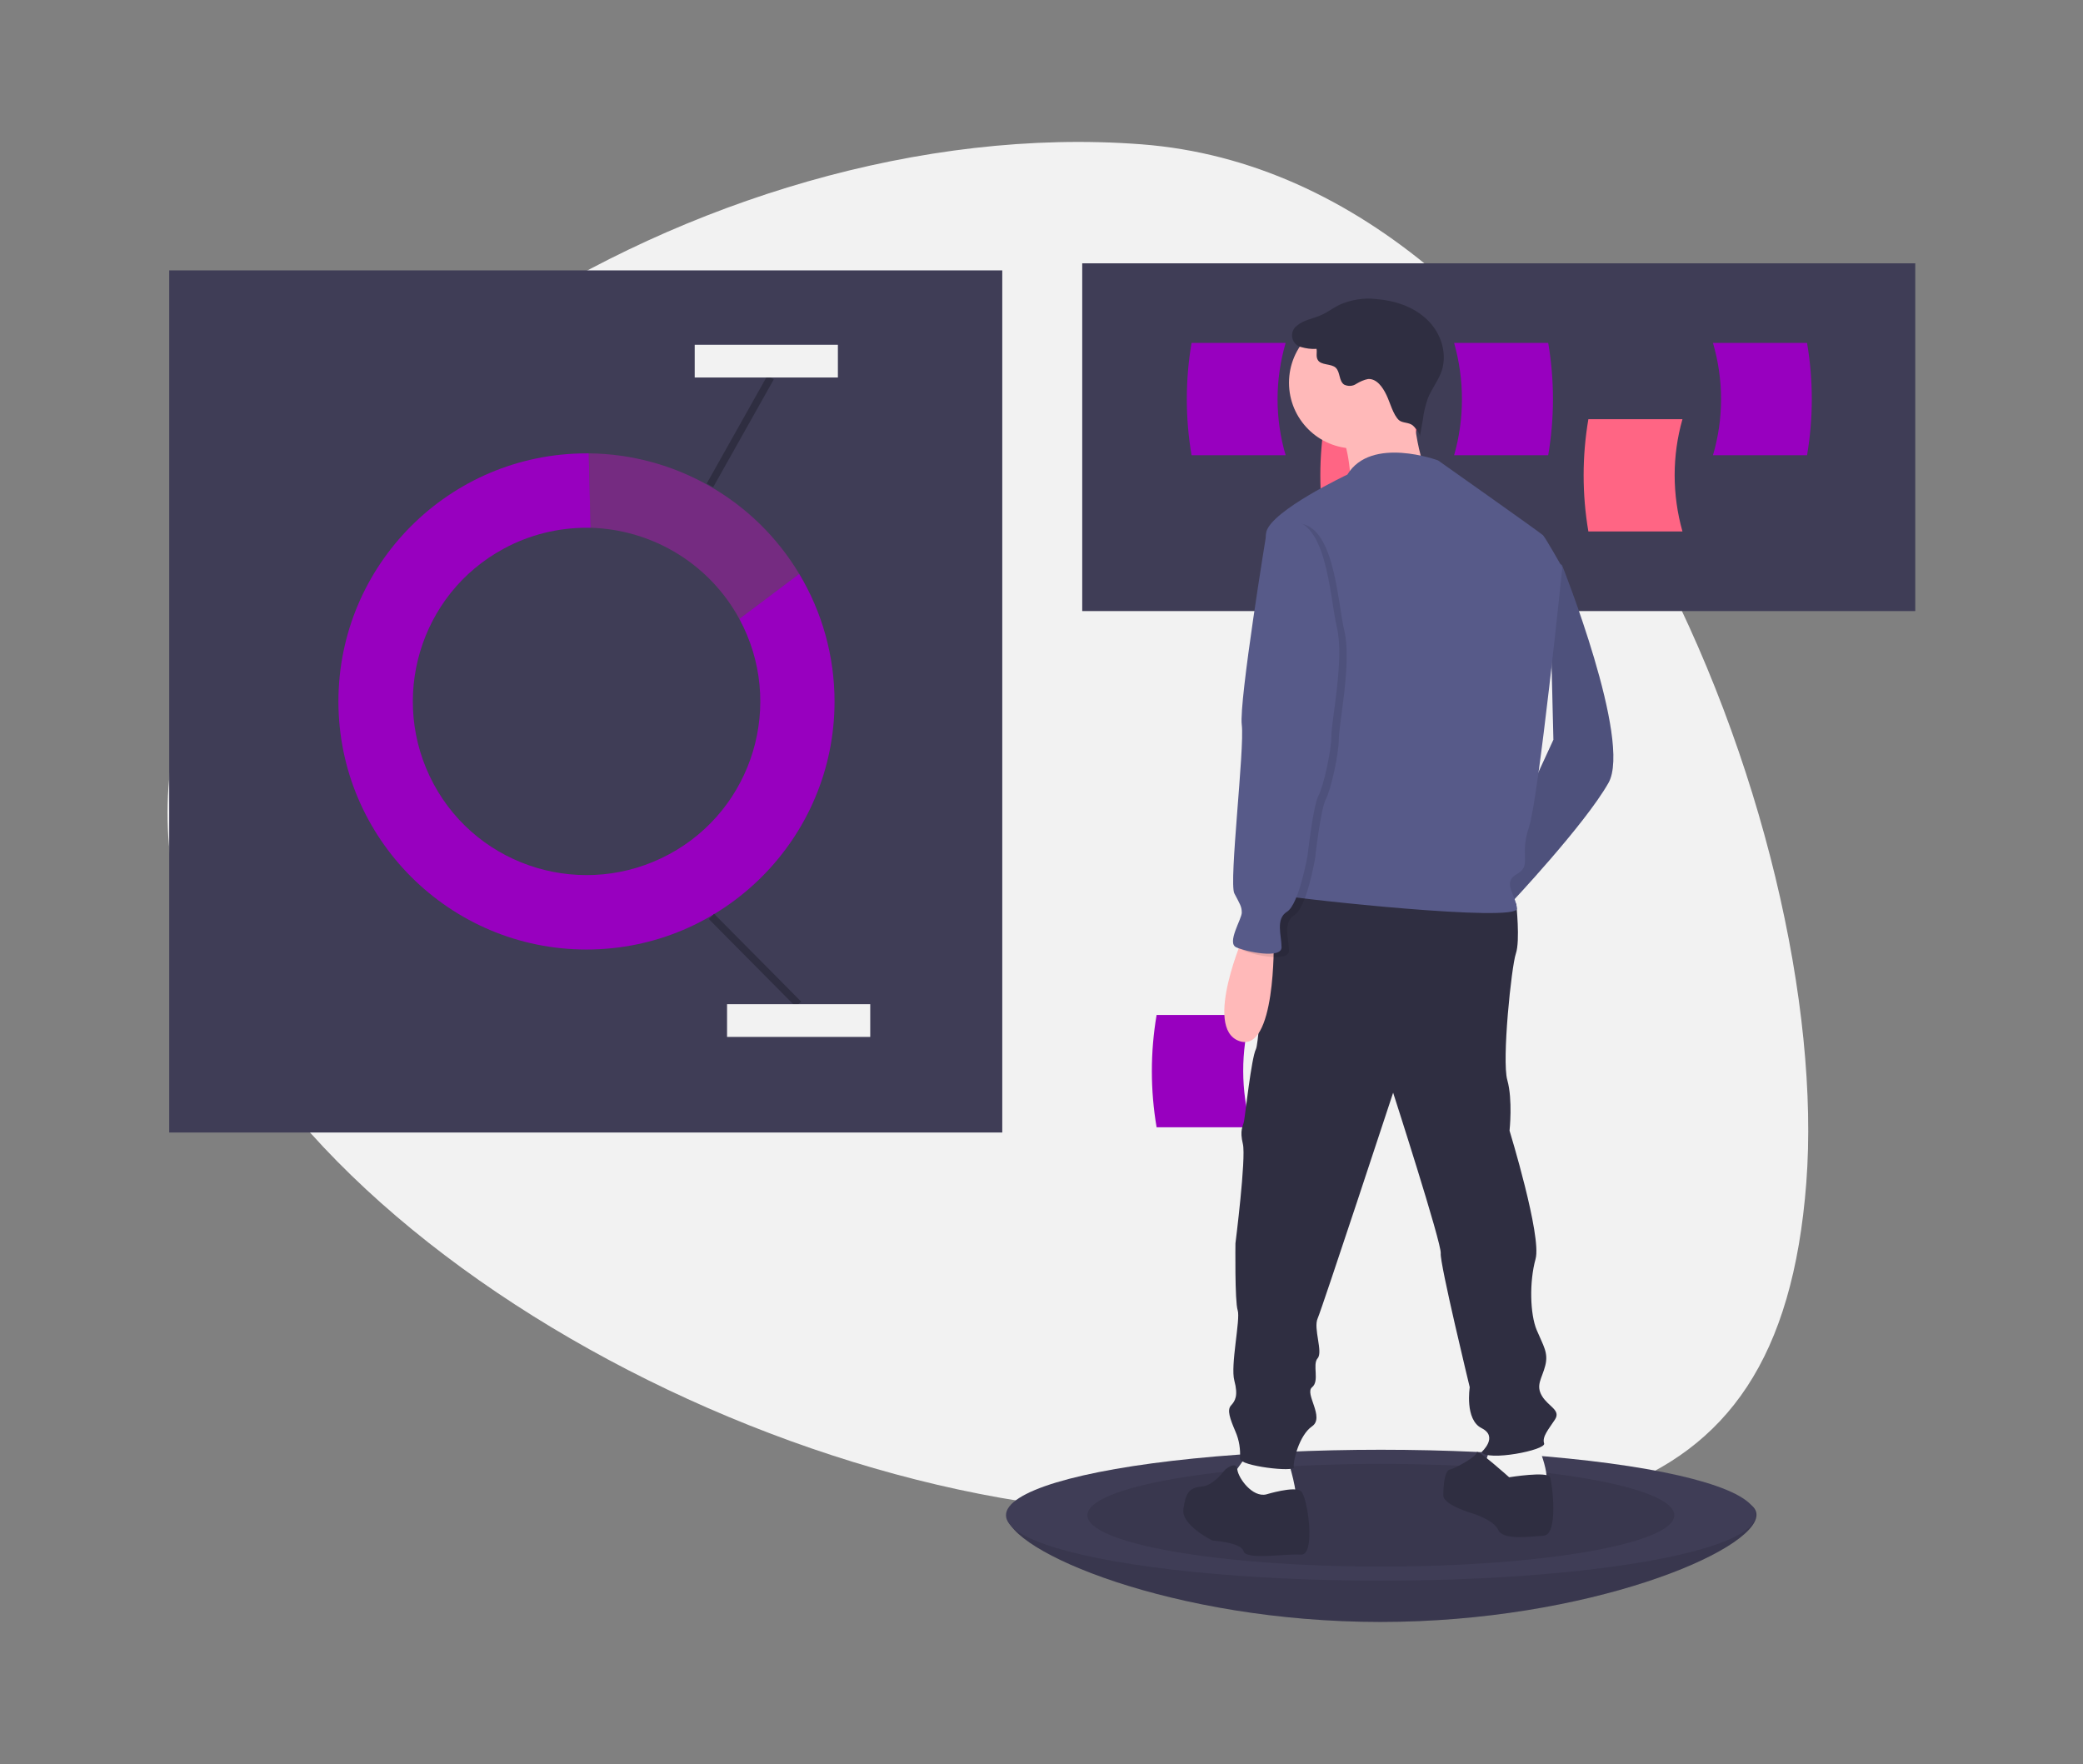 <?xml version="1.0" encoding="utf-8"?>
<!-- Generator: Adobe Illustrator 24.1.0, SVG Export Plug-In . SVG Version: 6.00 Build 0)  -->
<svg version="1.1" id="レイヤー_1" xmlns="http://www.w3.org/2000/svg" xmlns:xlink="http://www.w3.org/1999/xlink" x="0px"
	 y="0px" viewBox="0 0 560.1 474.4" style="enable-background:new 0 0 560.1 474.4;" xml:space="preserve">
<rect x="0" y="0" width="560.1" height="474.4" fill="#808080" stroke="none"/>
<style type="text/css">
	.st0{fill:#F2F2F2;}
	.st1{fill:#3F3D56;}
	.st2{fill:none;}
	.st3{fill:#9800BF;}
	.st4{opacity:0.3;fill:#F500E7;enable-background:new    ;}
	.st5{fill:none;stroke:#2F2E41;stroke-width:2;stroke-miterlimit:10;}
	.st6{fill:#FF6584;}
	.st7{opacity:0.1;enable-background:new    ;}
	.st8{fill:#575A89;}
	.st9{fill:#2F2E41;}
	.st10{fill:#FFB9B9;}
</style>
<g id="レイヤー_2_1_">
	<g id="レイヤー_2-2">
		<path class="st0" d="M297,406.3C179,397.3,38.2,305.9,45.3,211.7S188.9,29.8,306.9,38.8s186,185,178.8,279.2
			S415.1,415.3,297,406.3z"/>
		<rect x="45.5" y="72.7" class="st1" width="224" height="231.8"/>
		<path class="st2" d="M158.8,141.9h-1.1c-25.8,0-46.7,20.9-46.7,46.8c0,25.8,20.9,46.7,46.8,46.7c25.8,0,46.7-20.9,46.7-46.8
			c0-7.8-1.9-15.4-5.6-22.2l-38.7,29.1L158.8,141.9z"/>
		<path class="st3" d="M198.8,166.4c12.3,22.7,3.8,51.1-18.9,63.3s-51.1,3.8-63.3-18.9s-3.8-51.1,18.9-63.3
			c6.8-3.7,14.5-5.6,22.2-5.6h1.1l-0.5-20h-0.6c-36.8,0-66.7,29.9-66.7,66.7c0,36.8,29.9,66.7,66.7,66.7s66.7-29.9,66.7-66.7
			c0-12.1-3.3-24-9.5-34.3L198.8,166.4z"/>
		<path class="st4" d="M198.8,166.4l16.1-12.1c-11.9-19.9-33.4-32.2-56.6-32.4l0.5,20C175.6,142.4,190.8,151.7,198.8,166.4z"/>
		<line class="st5" x1="191.3" y1="246.4" x2="214.7" y2="270"/>
		<line class="st5" x1="207.2" y1="101.5" x2="190.9" y2="130.5"/>
		<rect x="195.5" y="270" class="st0" width="38.5" height="8.8"/>
		<rect x="186.8" y="92.7" class="st0" width="38.5" height="8.8"/>
		<rect x="291" y="70.8" class="st1" width="224" height="93.5"/>
		<path class="st6" d="M381.6,142.9h-25.3c-1.7-10-1.7-20.2,0-30.2h25.3C378.8,122.5,378.8,133,381.6,142.9z"/>
		<path class="st6" d="M452.4,142.9h-25.3c-1.7-10-1.7-20.2,0-30.2h25.3C449.6,122.5,449.6,133,452.4,142.9z"/>
		<path class="st3" d="M345.7,122.4h-25.3c-1.7-10-1.7-20.2,0-30.2h25.3C342.8,102.1,342.8,112.6,345.7,122.4z"/>
		<path class="st3" d="M391,122.4h25.3c1.7-10,1.7-20.2,0-30.2H391C393.8,102.1,393.8,112.6,391,122.4z"/>
		<path class="st3" d="M460.6,122.4h25.3c1.7-10,1.7-20.2,0-30.2h-25.3C463.5,102.1,463.5,112.6,460.6,122.4z"/>
		<path class="st1" d="M472.3,407.3c0,9.7-45.4,28.8-101.1,28.8S270.7,417,270.7,407.3s44.9-6.3,100.6-6.3S472.3,397.6,472.3,407.3z
			"/>
		<path class="st7" d="M472.3,407.3c0,9.7-45.4,28.8-101.1,28.8S270.7,417,270.7,407.3s44.9-6.3,100.6-6.3S472.3,397.6,472.3,407.3z
			"/>
		<ellipse class="st1" cx="371.3" cy="407.4" rx="100.8" ry="17.6"/>
		<ellipse class="st7" cx="371.3" cy="407.4" rx="78.9" ry="13.8"/>
		<path class="st3" d="M336.4,303.1h-25.4c-1.7-10-1.7-20.2,0-30.2h25.3C333.6,282.8,333.6,293.2,336.4,303.1z"/>
		<path class="st8" d="M416.5,150.2l3.5,1.7c0,0,18.9,47.3,12.5,58.6s-26.4,32.5-26.4,32.5l-3.8-10.7l15.4-33.4L416.5,150.2z"/>
		<path class="st7" d="M416.5,150.2l3.5,1.7c0,0,18.9,47.3,12.5,58.6s-26.4,32.5-26.4,32.5l-3.8-10.7l15.4-33.4L416.5,150.2z"/>
		<path class="st0" d="M412.8,386.7c0,0,4.9,11.3,2.3,12.2s-5.8,0.9-9,0.9s-7-1.2-7.5-2.3s2.3-8.7,2.3-8.7L412.8,386.7z"/>
		<path class="st0" d="M346.3,392.5c0,0,3.2,10.1,1.7,10.7s-6.1,3.2-8.7,2.3s-6.7-2.9-7.5-3.8s0-5.5,0-5.5l4.1-5.8L346.3,392.5z"/>
		<path class="st9" d="M403.5,241.6l4.2,1.4c0,0,1.1,9.9-0.1,13.4s-3.8,28.7-2.3,34s0.6,13.6,0.6,13.6s8.7,28.4,7,34.5
			s-1.5,14.8,0.3,19.1s3.2,6.1,2.3,9.6s-2.6,5.2-0.9,8.1s5.2,3.8,3.5,6.4s-3.5,4.6-2.9,6.4s-15.4,4.9-16.8,2.3c0,0,4.6-4.1,0-6.4
			s-3.2-11-3.2-11s-8.1-33.4-7.8-36s-12.8-43.2-12.8-43.2s-19.1,58-20.3,60.7s1.5,9,0,10.7s0.6,6.1-1.5,7.8s3.5,8.1,0,10.5
			s-5.2,9.6-4.9,11s-14.5-0.3-14.5-2.3c0.2-2.5-0.2-5-1.2-7.3c-1.5-3.5-2.3-5.8-1.2-7s2-2.6,0.9-6.7s1.7-16.5,0.9-18.9
			s-0.6-18-0.6-18s2.9-22.9,2-26.7s0-4.6,0.3-6.1s2-17.1,3.2-19.4s2.6-42,9.3-44S403.5,241.6,403.5,241.6z"/>
		<path class="st9" d="M405.8,397.2c0,0,10.4-1.7,11,0s2.3,15.4-1.7,15.7s-11,1.2-12.2-1.5s-6.7-4.4-6.7-4.4s-8.1-2.3-8.1-4.9
			s0.3-6.7,1.8-7s7.2-3.5,7.2-4.6S405.8,397.2,405.8,397.2z"/>
		<path class="st9" d="M340.5,401.8c0,0,7.5-2.3,9.3-0.9s4.1,17.4,0,17.1s-14.8,1.5-15.4-0.9s-8.4-2.9-8.4-2.9s-8.4-4.1-7.8-8.4
			s1.5-5.8,4.9-6.1s6.1-4.4,6.4-4.6s2.9-2.4,3.2,0S336.8,402.7,340.5,401.8z"/>
		<circle class="st10" cx="364.3" cy="102.9" r="17.7"/>
		<path class="st10" d="M379.7,107c0,0,1.2,19.4,5.5,21.2c4.4,1.7-22,1.7-22,1.7s-0.3-12.2-4.1-15.1S379.7,107,379.7,107z"/>
		<path class="st8" d="M386.7,123.8c0,0-18-6.7-24.4,3.8c0,0-20.3,9.6-21.8,15.4c-1.4,5.8,12.2,49.3,12.2,49.3s0,36-2.9,39.8
			s-8.4,7.8-4.6,8.7s63,7.3,62.7,3.5s-4.1-7,0-9.3s0.6-4.9,3.2-12.5s9-69.9,9-69.9s-4.4-7.8-5.2-8.7
			C413.9,143,386.7,123.8,386.7,123.8z"/>
		<path class="st10" d="M334.7,250.9c0,0-11.3,25.5-1.5,29c9.9,3.5,9.3-27,9.3-27L334.7,250.9z"/>
		<path class="st9" d="M372.8,106.2c-1-2.1-2.6-4.4-4.9-4.3c-1.1,0.2-2.2,0.7-3.2,1.3c-1,0.7-2.3,0.7-3.3,0.2c-1.4-1-1-3.3-2.2-4.5
			s-4.1-0.6-4.9-2.2c-0.5-0.9-0.1-2-0.3-2.9c-1.4,0.1-2.8-0.1-4.2-0.5c-1.7-0.4-2.7-2.2-2.3-3.9c0.2-0.7,0.6-1.4,1.2-1.8
			c1.8-1.6,4.4-1.9,6.6-2.9c1.8-0.8,3.3-2,5-2.8c3-1.3,6.4-1.9,9.7-1.5c5,0.4,10,2,13.7,5.5s5.5,8.9,4,13.7c-0.9,2.7-2.8,5-3.8,7.6
			c-0.6,1.8-1.1,3.7-1.3,5.6l-0.8,4.5c0.1-0.7-1.4-2.5-1.9-2.9c-1.1-0.9-2.7-0.6-3.7-1.4C374.6,111.6,373.7,108,372.8,106.2z"/>
		<path class="st7" d="M347.2,140.9l-4.6,2.9c0,0-7.5,45.6-6.7,52s-3.5,42.4-2,45.3s2,3.5,2,5.2s-4.1,8.1-1.5,9.3
			c2.6,1.2,12.2,3.2,12.2,0s-1.8-7.5,1.5-9.6s5.5-15.1,5.5-15.1s1.5-13.4,2.9-16s3.5-12.2,3.5-16.2s3.5-20.6,1.5-29
			S358.8,138.6,347.2,140.9z"/>
		<path class="st8" d="M345.2,140.1l-4.6,2.9c0,0-7.5,45.6-6.7,51.9s-3.5,42.4-2,45.3s2,3.5,2,5.2s-4.1,8.1-1.5,9.3s12.2,3.2,12.2,0
			c0-3.2-1.7-7.6,1.5-9.6s5.5-15.1,5.5-15.1s1.5-13.4,2.9-16s3.5-12.2,3.5-16.2s3.5-20.6,1.5-29S356.8,137.7,345.2,140.1z"/>
	</g>
</g>
</svg>

